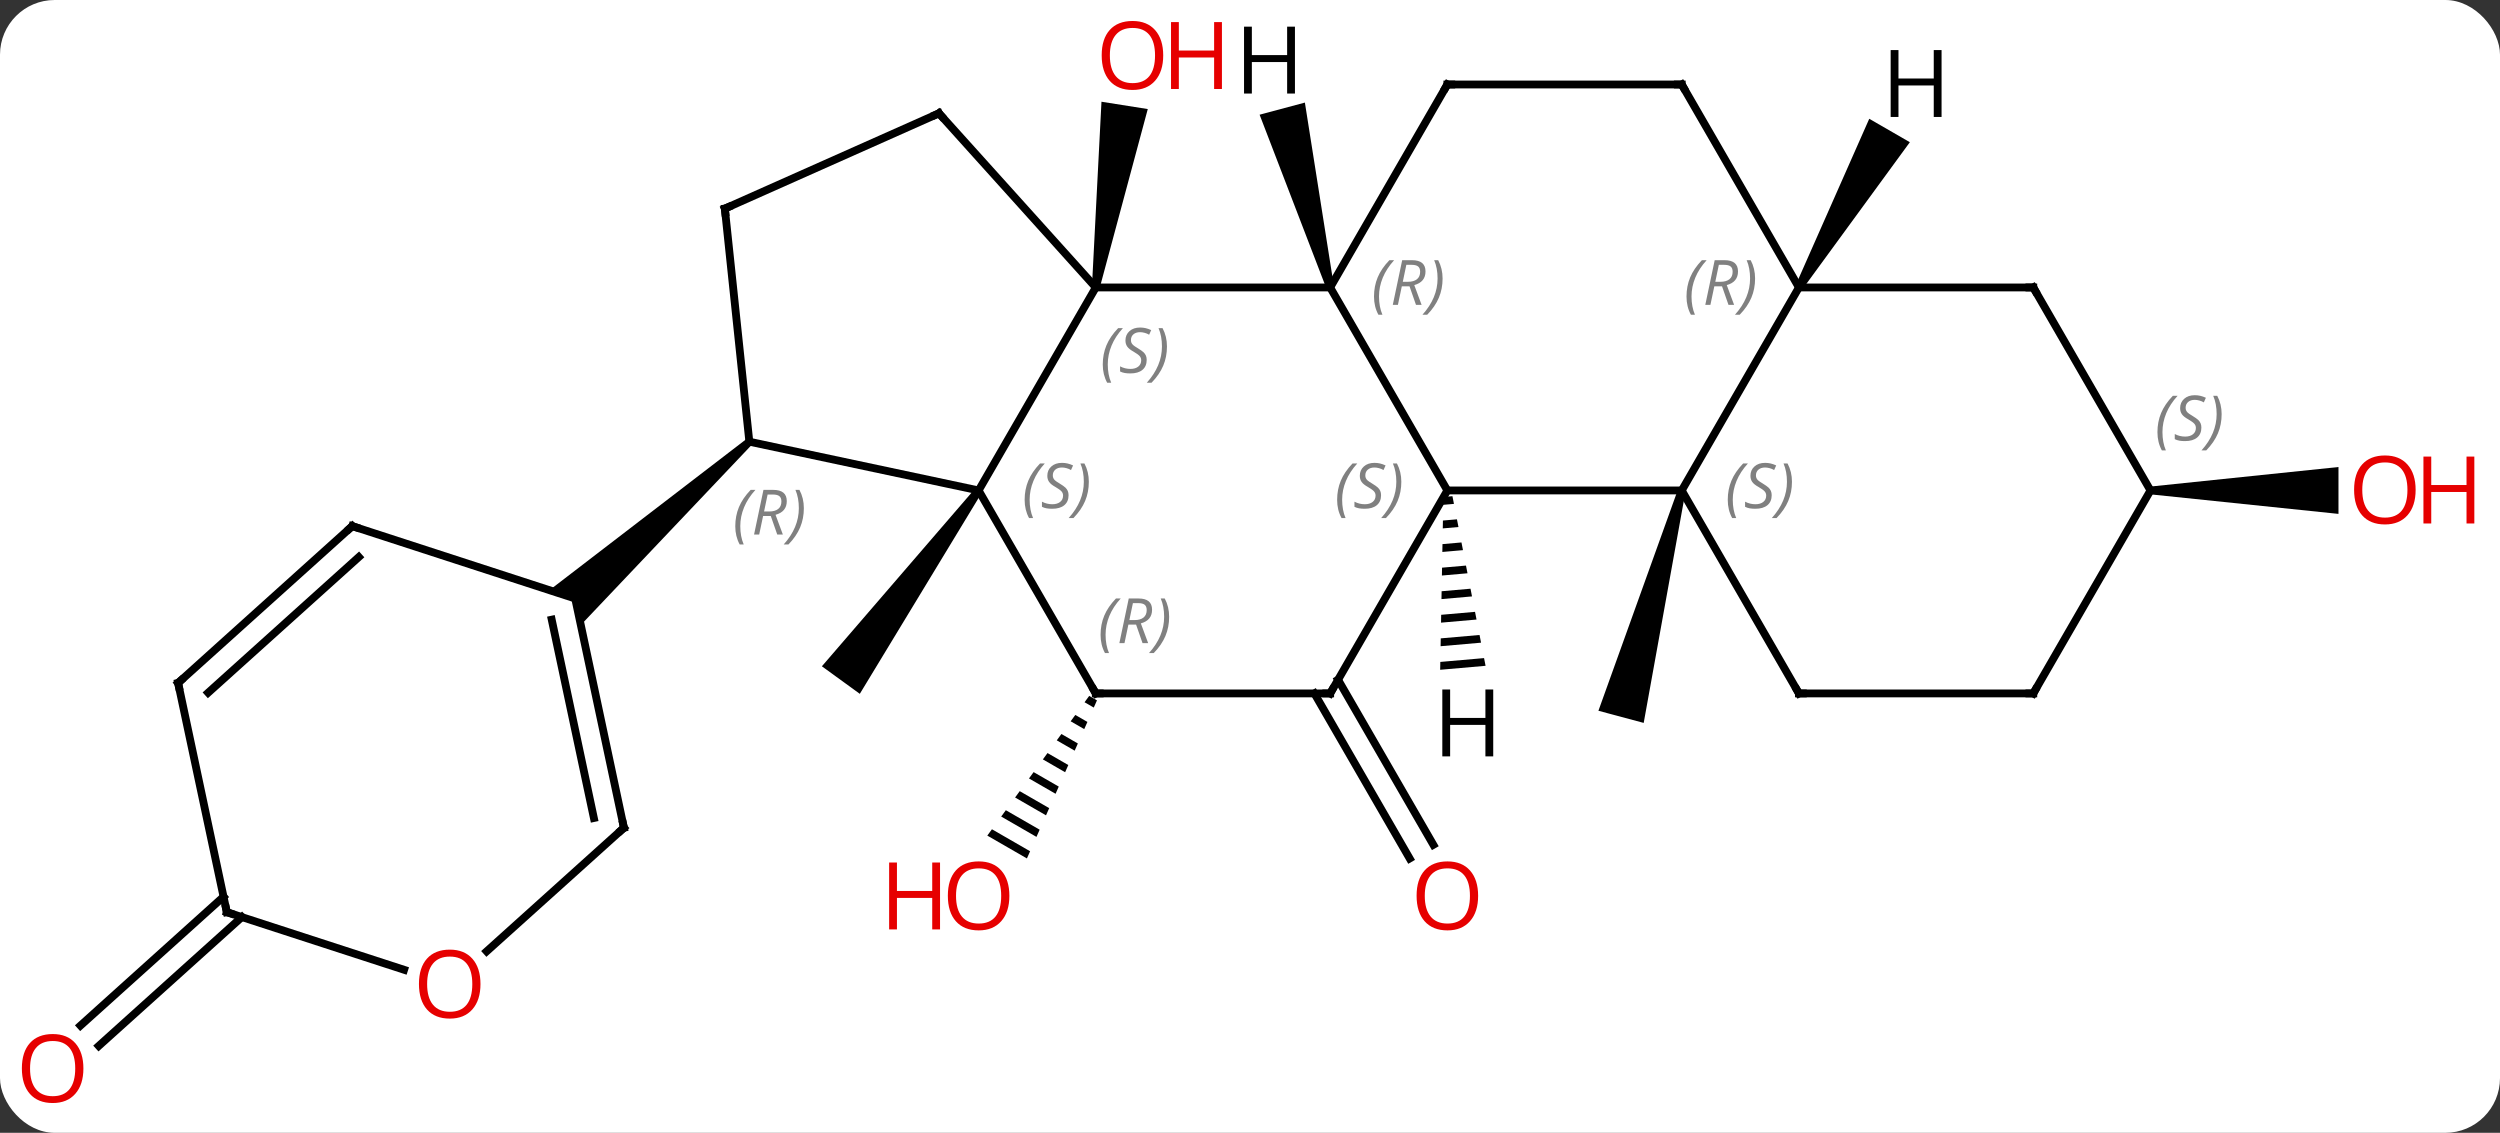 <svg width="320" viewBox="0 0 320 145" style="fill-opacity:1; color-rendering:auto; color-interpolation:auto; text-rendering:auto; stroke:black; stroke-linecap:square; stroke-miterlimit:10; shape-rendering:auto; stroke-opacity:1; fill:black; stroke-dasharray:none; font-weight:normal; stroke-width:1; font-family:'Open Sans'; font-style:normal; stroke-linejoin:miter; font-size:12; stroke-dashoffset:0; image-rendering:auto;" height="145" class="cas-substance-image" xmlns:xlink="http://www.w3.org/1999/xlink" xmlns="http://www.w3.org/2000/svg"><rect x="0" y="0" width="320" height="145" fill="#333333" stroke="none"/><svg class="cas-substance-single-component"><rect y="0" x="0" width="320" stroke="none" ry="7" rx="7" height="145" fill="white" class="cas-substance-group"/><svg y="0" x="0" width="320" viewBox="0 0 320 145" style="fill:black;" height="145" class="cas-substance-single-component-image"><svg><g><g transform="translate(156,72)" style="text-rendering:geometricPrecision; color-rendering:optimizeQuality; color-interpolation:linearRGB; stroke-linecap:butt; image-rendering:optimizeQuality;"><path style="stroke:none;" d="M-31.142 -9.516 L-30.334 -8.928 L-45.945 16.811 L-50.799 13.285 Z"/><path style="stroke:none;" d="M-15.244 -35.127 L-16.232 -35.283 L-15.011 -58.978 L-9.085 -58.04 Z"/><path style="stroke:none;" d="M-16.584 17.074 L-17.177 17.887 L-15.996 18.568 L-15.996 18.568 L-15.589 17.648 L-16.584 17.074 ZM-18.362 19.513 L-18.955 20.326 L-17.219 21.327 L-17.219 21.327 L-16.811 20.407 L-18.362 19.513 ZM-20.14 21.951 L-20.733 22.764 L-20.733 22.764 L-18.442 24.086 L-18.442 24.086 L-18.034 23.166 L-20.14 21.951 ZM-21.919 24.39 L-22.512 25.203 L-22.512 25.203 L-19.664 26.845 L-19.664 26.845 L-19.257 25.925 L-21.919 24.39 ZM-23.697 26.829 L-24.29 27.642 L-24.29 27.642 L-20.887 29.604 L-20.887 29.604 L-20.479 28.684 L-23.697 26.829 ZM-25.476 29.267 L-26.068 30.08 L-26.068 30.08 L-22.11 32.363 L-22.11 32.363 L-21.702 31.443 L-21.702 31.443 L-25.476 29.267 ZM-27.254 31.706 L-27.847 32.519 L-23.332 35.122 L-22.925 34.202 L-22.925 34.202 L-27.254 31.706 ZM-29.032 34.145 L-29.625 34.957 L-29.625 34.957 L-24.555 37.881 L-24.555 37.881 L-24.147 36.961 L-29.032 34.145 Z"/><line y2="15.008" y1="36.135" x2="15.272" x1="27.471" style="fill:none;"/><line y2="16.758" y1="37.885" x2="12.241" x1="24.439" style="fill:none;"/><path style="stroke:none;" d="M58.779 -9.351 L59.745 -9.092 L54.393 20.532 L48.597 18.978 Z"/><line y2="45.384" y1="61.877" x2="-125.044" x1="-143.361" style="fill:none;"/><line y2="42.783" y1="59.276" x2="-127.386" x1="-145.703" style="fill:none;"/><path style="stroke:none;" d="M119.262 -8.722 L119.262 -9.722 L143.325 -12.222 L143.325 -6.222 Z"/><line y2="-35.205" y1="-9.222" x2="-15.738" x1="-30.738" style="fill:none;"/><line y2="-15.462" y1="-9.222" x2="-60.084" x1="-30.738" style="fill:none;"/><line y2="16.758" y1="-9.222" x2="-15.738" x1="-30.738" style="fill:none;"/><line y2="-35.205" y1="-35.205" x2="14.262" x1="-15.738" style="fill:none;"/><line y2="-57.498" y1="-35.205" x2="-35.814" x1="-15.738" style="fill:none;"/><line y2="-45.297" y1="-15.462" x2="-63.219" x1="-60.084" style="fill:none;"/><path style="stroke:none;" d="M-60.419 -15.834 L-59.749 -15.091 L-81.657 8.003 L-82.377 4.614 L-85.671 3.544 Z"/><line y2="16.758" y1="16.758" x2="14.262" x1="-15.738" style="fill:none;"/><line y2="-9.222" y1="-35.205" x2="29.262" x1="14.262" style="fill:none;"/><line y2="-61.185" y1="-35.205" x2="29.262" x1="14.262" style="fill:none;"/><line y2="-45.297" y1="-57.498" x2="-63.219" x1="-35.814" style="fill:none;"/><line y2="-9.222" y1="16.758" x2="29.262" x1="14.262" style="fill:none;"/><line y2="-9.222" y1="-9.222" x2="59.262" x1="29.262" style="fill:none;"/><line y2="-61.185" y1="-61.185" x2="59.262" x1="29.262" style="fill:none;"/><line y2="-35.205" y1="-9.222" x2="74.262" x1="59.262" style="fill:none;"/><line y2="16.758" y1="-9.222" x2="74.262" x1="59.262" style="fill:none;"/><line y2="-35.205" y1="-61.185" x2="74.262" x1="59.262" style="fill:none;"/><line y2="-35.205" y1="-35.205" x2="104.262" x1="74.262" style="fill:none;"/><line y2="16.758" y1="16.758" x2="104.262" x1="74.262" style="fill:none;"/><line y2="-9.222" y1="-35.205" x2="119.262" x1="104.262" style="fill:none;"/><line y2="-9.222" y1="16.758" x2="119.262" x1="104.262" style="fill:none;"/><line y2="-4.656" y1="4.614" x2="-110.91" x1="-82.377" style="fill:none;"/><line y2="33.957" y1="4.614" x2="-76.14" x1="-82.377" style="fill:none;"/><line y2="32.708" y1="7.318" x2="-79.984" x1="-85.38" style="fill:none;"/><line y2="15.417" y1="-4.656" x2="-133.203" x1="-110.91" style="fill:none;"/><line y2="16.666" y1="-0.703" x2="-129.359" x1="-110.07" style="fill:none;"/><line y2="49.771" y1="33.957" x2="-93.706" x1="-76.14" style="fill:none;"/><line y2="44.76" y1="15.417" x2="-126.966" x1="-133.203" style="fill:none;"/><line y2="44.76" y1="52.133" x2="-126.966" x1="-104.276" style="fill:none;"/><path style="stroke:none;" d="M14.745 -35.334 L13.779 -35.075 L5.229 -57.317 L11.025 -58.871 Z"/><path style="stroke:none;" d="M29.912 -8.489 L28.749 -8.387 L28.749 -8.387 L28.731 -7.382 L28.731 -7.382 L30.105 -7.502 L30.105 -7.502 L29.912 -8.489 ZM30.49 -5.528 L28.694 -5.371 L28.694 -5.371 L28.675 -4.365 L28.675 -4.365 L30.683 -4.541 L30.683 -4.541 L30.49 -5.528 ZM31.068 -2.567 L28.638 -2.354 L28.638 -2.354 L28.619 -1.349 L31.261 -1.581 L31.068 -2.567 ZM31.646 0.393 L28.582 0.662 L28.564 1.667 L31.839 1.38 L31.646 0.393 ZM32.225 3.354 L28.527 3.678 L28.527 3.678 L28.508 4.684 L28.508 4.684 L32.417 4.341 L32.417 4.341 L32.225 3.354 ZM32.803 6.315 L28.471 6.694 L28.471 6.694 L28.453 7.7 L28.453 7.7 L32.996 7.302 L32.996 7.302 L32.803 6.315 ZM33.381 9.276 L28.416 9.711 L28.416 9.711 L28.397 10.716 L28.397 10.716 L33.574 10.262 L33.574 10.262 L33.381 9.276 ZM33.959 12.236 L28.36 12.727 L28.341 13.733 L28.341 13.733 L34.152 13.223 L33.959 12.236 Z"/><path style="stroke:none;" d="M74.695 -34.955 L73.829 -35.455 L83.264 -56.797 L88.46 -53.797 Z"/></g><g transform="translate(156,72)" style="fill:rgb(230,0,0); text-rendering:geometricPrecision; color-rendering:optimizeQuality; image-rendering:optimizeQuality; font-family:'Open Sans'; stroke:rgb(230,0,0); color-interpolation:linearRGB;"><path style="stroke:none;" d="M-7.109 -64.906 Q-7.109 -62.844 -8.148 -61.664 Q-9.187 -60.484 -11.03 -60.484 Q-12.921 -60.484 -13.952 -61.648 Q-14.983 -62.813 -14.983 -64.922 Q-14.983 -67.016 -13.952 -68.164 Q-12.921 -69.313 -11.03 -69.313 Q-9.171 -69.313 -8.14 -68.141 Q-7.109 -66.969 -7.109 -64.906 ZM-13.937 -64.906 Q-13.937 -63.172 -13.194 -62.266 Q-12.452 -61.359 -11.03 -61.359 Q-9.608 -61.359 -8.882 -62.258 Q-8.155 -63.156 -8.155 -64.906 Q-8.155 -66.641 -8.882 -67.531 Q-9.608 -68.422 -11.03 -68.422 Q-12.452 -68.422 -13.194 -67.523 Q-13.937 -66.625 -13.937 -64.906 Z"/><path style="stroke:none;" d="M0.407 -60.609 L-0.593 -60.609 L-0.593 -64.641 L-5.109 -64.641 L-5.109 -60.609 L-6.109 -60.609 L-6.109 -69.172 L-5.109 -69.172 L-5.109 -65.531 L-0.593 -65.531 L-0.593 -69.172 L0.407 -69.172 L0.407 -60.609 Z"/><path style="stroke:none;" d="M-26.8 42.668 Q-26.8 44.73 -27.84 45.91 Q-28.879 47.09 -30.722 47.09 Q-32.613 47.09 -33.644 45.925 Q-34.675 44.761 -34.675 42.652 Q-34.675 40.558 -33.644 39.41 Q-32.613 38.261 -30.722 38.261 Q-28.863 38.261 -27.832 39.433 Q-26.8 40.605 -26.8 42.668 ZM-33.629 42.668 Q-33.629 44.402 -32.886 45.308 Q-32.144 46.215 -30.722 46.215 Q-29.3 46.215 -28.574 45.316 Q-27.847 44.418 -27.847 42.668 Q-27.847 40.933 -28.574 40.043 Q-29.3 39.152 -30.722 39.152 Q-32.144 39.152 -32.886 40.05 Q-33.629 40.949 -33.629 42.668 Z"/><path style="stroke:none;" d="M-35.675 46.965 L-36.675 46.965 L-36.675 42.933 L-41.191 42.933 L-41.191 46.965 L-42.191 46.965 L-42.191 38.402 L-41.191 38.402 L-41.191 42.043 L-36.675 42.043 L-36.675 38.402 L-35.675 38.402 L-35.675 46.965 Z"/><path style="stroke:none;" d="M33.2 42.668 Q33.2 44.73 32.16 45.91 Q31.121 47.09 29.278 47.09 Q27.387 47.09 26.356 45.925 Q25.325 44.761 25.325 42.652 Q25.325 40.558 26.356 39.41 Q27.387 38.261 29.278 38.261 Q31.137 38.261 32.168 39.433 Q33.2 40.605 33.2 42.668 ZM26.371 42.668 Q26.371 44.402 27.114 45.308 Q27.856 46.215 29.278 46.215 Q30.7 46.215 31.426 45.316 Q32.153 44.418 32.153 42.668 Q32.153 40.933 31.426 40.043 Q30.7 39.152 29.278 39.152 Q27.856 39.152 27.114 40.05 Q26.371 40.949 26.371 42.668 Z"/><path style="stroke:none;" d="M-145.325 64.766 Q-145.325 66.828 -146.364 68.008 Q-147.403 69.188 -149.246 69.188 Q-151.137 69.188 -152.168 68.023 Q-153.2 66.859 -153.2 64.75 Q-153.2 62.656 -152.168 61.508 Q-151.137 60.359 -149.246 60.359 Q-147.387 60.359 -146.356 61.531 Q-145.325 62.703 -145.325 64.766 ZM-152.153 64.766 Q-152.153 66.5 -151.41 67.406 Q-150.668 68.313 -149.246 68.313 Q-147.825 68.313 -147.098 67.414 Q-146.371 66.516 -146.371 64.766 Q-146.371 63.031 -147.098 62.141 Q-147.825 61.25 -149.246 61.25 Q-150.668 61.25 -151.41 62.148 Q-152.153 63.047 -152.153 64.766 Z"/><path style="stroke:none;" d="M153.2 -9.292 Q153.2 -7.23 152.16 -6.05 Q151.121 -4.87 149.278 -4.87 Q147.387 -4.87 146.356 -6.035 Q145.325 -7.199 145.325 -9.308 Q145.325 -11.402 146.356 -12.55 Q147.387 -13.699 149.278 -13.699 Q151.137 -13.699 152.168 -12.527 Q153.2 -11.355 153.2 -9.292 ZM146.371 -9.292 Q146.371 -7.558 147.114 -6.652 Q147.856 -5.745 149.278 -5.745 Q150.7 -5.745 151.426 -6.644 Q152.153 -7.542 152.153 -9.292 Q152.153 -11.027 151.426 -11.917 Q150.7 -12.808 149.278 -12.808 Q147.856 -12.808 147.114 -11.909 Q146.371 -11.011 146.371 -9.292 Z"/><path style="stroke:none;" d="M160.715 -4.995 L159.715 -4.995 L159.715 -9.027 L155.2 -9.027 L155.2 -4.995 L154.2 -4.995 L154.2 -13.558 L155.2 -13.558 L155.2 -9.917 L159.715 -9.917 L159.715 -13.558 L160.715 -13.558 L160.715 -4.995 Z"/></g><g transform="translate(156,72)" style="font-size:8.4px; fill:gray; text-rendering:geometricPrecision; image-rendering:optimizeQuality; color-rendering:optimizeQuality; font-family:'Open Sans'; font-style:italic; stroke:gray; color-interpolation:linearRGB;"><path style="stroke:none;" d="M-24.846 -8.019 Q-24.846 -9.347 -24.378 -10.472 Q-23.909 -11.597 -22.878 -12.675 L-22.268 -12.675 Q-23.237 -11.613 -23.721 -10.441 Q-24.206 -9.269 -24.206 -8.035 Q-24.206 -6.707 -23.768 -5.691 L-24.284 -5.691 Q-24.846 -6.722 -24.846 -8.019 ZM-19.224 -8.613 Q-19.224 -7.785 -19.771 -7.332 Q-20.318 -6.878 -21.318 -6.878 Q-21.724 -6.878 -22.037 -6.933 Q-22.349 -6.988 -22.63 -7.128 L-22.63 -7.785 Q-22.005 -7.457 -21.302 -7.457 Q-20.677 -7.457 -20.302 -7.753 Q-19.927 -8.05 -19.927 -8.566 Q-19.927 -8.879 -20.13 -9.105 Q-20.333 -9.332 -20.896 -9.66 Q-21.49 -9.988 -21.716 -10.316 Q-21.943 -10.644 -21.943 -11.097 Q-21.943 -11.832 -21.427 -12.293 Q-20.912 -12.754 -20.068 -12.754 Q-19.693 -12.754 -19.357 -12.675 Q-19.021 -12.597 -18.646 -12.425 L-18.912 -11.832 Q-19.162 -11.988 -19.482 -12.074 Q-19.802 -12.16 -20.068 -12.16 Q-20.599 -12.16 -20.919 -11.886 Q-21.24 -11.613 -21.24 -11.144 Q-21.24 -10.941 -21.169 -10.793 Q-21.099 -10.644 -20.958 -10.511 Q-20.818 -10.379 -20.396 -10.129 Q-19.833 -9.785 -19.63 -9.589 Q-19.427 -9.394 -19.326 -9.16 Q-19.224 -8.925 -19.224 -8.613 ZM-16.63 -10.332 Q-16.63 -9.004 -17.106 -7.871 Q-17.583 -6.738 -18.598 -5.691 L-19.208 -5.691 Q-17.27 -7.847 -17.27 -10.332 Q-17.27 -11.66 -17.708 -12.675 L-17.192 -12.675 Q-16.63 -11.613 -16.63 -10.332 Z"/><path style="stroke:none;" d="M-14.846 -25.342 Q-14.846 -26.67 -14.378 -27.795 Q-13.909 -28.92 -12.878 -29.998 L-12.268 -29.998 Q-13.237 -28.936 -13.721 -27.764 Q-14.206 -26.592 -14.206 -25.357 Q-14.206 -24.029 -13.768 -23.014 L-14.284 -23.014 Q-14.846 -24.045 -14.846 -25.342 ZM-9.224 -25.936 Q-9.224 -25.107 -9.771 -24.654 Q-10.318 -24.201 -11.318 -24.201 Q-11.724 -24.201 -12.036 -24.256 Q-12.349 -24.311 -12.63 -24.451 L-12.63 -25.107 Q-12.005 -24.779 -11.302 -24.779 Q-10.677 -24.779 -10.302 -25.076 Q-9.927 -25.373 -9.927 -25.889 Q-9.927 -26.201 -10.13 -26.428 Q-10.333 -26.654 -10.896 -26.982 Q-11.489 -27.311 -11.716 -27.639 Q-11.943 -27.967 -11.943 -28.42 Q-11.943 -29.154 -11.427 -29.615 Q-10.911 -30.076 -10.068 -30.076 Q-9.693 -30.076 -9.357 -29.998 Q-9.021 -29.92 -8.646 -29.748 L-8.911 -29.154 Q-9.161 -29.311 -9.482 -29.396 Q-9.802 -29.482 -10.068 -29.482 Q-10.599 -29.482 -10.919 -29.209 Q-11.239 -28.936 -11.239 -28.467 Q-11.239 -28.264 -11.169 -28.115 Q-11.099 -27.967 -10.958 -27.834 Q-10.818 -27.701 -10.396 -27.451 Q-9.833 -27.107 -9.63 -26.912 Q-9.427 -26.717 -9.325 -26.482 Q-9.224 -26.248 -9.224 -25.936 ZM-6.629 -27.654 Q-6.629 -26.326 -7.106 -25.193 Q-7.582 -24.061 -8.598 -23.014 L-9.207 -23.014 Q-7.27 -25.17 -7.27 -27.654 Q-7.27 -28.982 -7.707 -29.998 L-7.192 -29.998 Q-6.629 -28.936 -6.629 -27.654 Z"/><path style="stroke:none;" d="M-61.884 -4.639 Q-61.884 -5.967 -61.416 -7.092 Q-60.947 -8.217 -59.916 -9.295 L-59.306 -9.295 Q-60.275 -8.232 -60.759 -7.061 Q-61.244 -5.889 -61.244 -4.654 Q-61.244 -3.326 -60.806 -2.311 L-61.322 -2.311 Q-61.884 -3.342 -61.884 -4.639 ZM-58.324 -5.951 L-58.824 -3.576 L-59.481 -3.576 L-58.278 -9.295 L-57.028 -9.295 Q-55.293 -9.295 -55.293 -7.857 Q-55.293 -6.498 -56.731 -6.107 L-55.793 -3.576 L-56.512 -3.576 L-57.34 -5.951 L-58.324 -5.951 ZM-57.746 -8.701 Q-58.137 -6.779 -58.199 -6.529 L-57.543 -6.529 Q-56.793 -6.529 -56.387 -6.857 Q-55.981 -7.186 -55.981 -7.811 Q-55.981 -8.279 -56.238 -8.49 Q-56.496 -8.701 -57.09 -8.701 L-57.746 -8.701 ZM-53.107 -6.951 Q-53.107 -5.623 -53.584 -4.49 Q-54.06 -3.357 -55.076 -2.311 L-55.685 -2.311 Q-53.748 -4.467 -53.748 -6.951 Q-53.748 -8.279 -54.185 -9.295 L-53.67 -9.295 Q-53.107 -8.232 -53.107 -6.951 Z"/></g><g transform="translate(156,72)" style="stroke-linecap:butt; font-size:8.4px; text-rendering:geometricPrecision; image-rendering:optimizeQuality; color-rendering:optimizeQuality; font-family:'Open Sans'; font-style:italic; color-interpolation:linearRGB; stroke-miterlimit:5;"><path style="fill:none;" d="M-15.988 16.325 L-15.738 16.758 L-15.238 16.758"/><path style="fill:gray; stroke:none;" d="M-15.127 9.262 Q-15.127 7.934 -14.658 6.809 Q-14.189 5.684 -13.158 4.606 L-12.548 4.606 Q-13.517 5.668 -14.002 6.84 Q-14.486 8.012 -14.486 9.246 Q-14.486 10.574 -14.048 11.59 L-14.564 11.59 Q-15.127 10.559 -15.127 9.262 ZM-11.566 7.949 L-12.066 10.324 L-12.723 10.324 L-11.52 4.606 L-10.27 4.606 Q-8.535 4.606 -8.535 6.043 Q-8.535 7.402 -9.973 7.793 L-9.035 10.324 L-9.754 10.324 L-10.582 7.949 L-11.566 7.949 ZM-10.988 5.199 Q-11.379 7.121 -11.441 7.371 L-10.785 7.371 Q-10.035 7.371 -9.629 7.043 Q-9.223 6.715 -9.223 6.09 Q-9.223 5.621 -9.48 5.41 Q-9.738 5.199 -10.332 5.199 L-10.988 5.199 ZM-6.349 6.949 Q-6.349 8.277 -6.826 9.41 Q-7.302 10.543 -8.318 11.59 L-8.927 11.59 Q-6.99 9.434 -6.99 6.949 Q-6.99 5.621 -7.427 4.606 L-6.912 4.606 Q-6.349 5.668 -6.349 6.949 Z"/><path style="fill:gray; stroke:none;" d="M19.873 -34.041 Q19.873 -35.369 20.342 -36.494 Q20.811 -37.619 21.842 -38.697 L22.451 -38.697 Q21.483 -37.634 20.998 -36.463 Q20.514 -35.291 20.514 -34.056 Q20.514 -32.728 20.951 -31.713 L20.436 -31.713 Q19.873 -32.744 19.873 -34.041 ZM23.433 -35.353 L22.933 -32.978 L22.277 -32.978 L23.48 -38.697 L24.73 -38.697 Q26.465 -38.697 26.465 -37.259 Q26.465 -35.9 25.027 -35.509 L25.965 -32.978 L25.246 -32.978 L24.418 -35.353 L23.433 -35.353 ZM24.012 -38.103 Q23.621 -36.181 23.558 -35.931 L24.215 -35.931 Q24.965 -35.931 25.371 -36.259 Q25.777 -36.588 25.777 -37.213 Q25.777 -37.681 25.519 -37.892 Q25.262 -38.103 24.668 -38.103 L24.012 -38.103 ZM28.651 -36.353 Q28.651 -35.025 28.174 -33.892 Q27.698 -32.759 26.682 -31.713 L26.073 -31.713 Q28.01 -33.869 28.01 -36.353 Q28.01 -37.681 27.573 -38.697 L28.088 -38.697 Q28.651 -37.634 28.651 -36.353 Z"/><path style="fill:none;" d="M-35.479 -57.127 L-35.814 -57.498 L-36.271 -57.295"/><path style="fill:none;" d="M-63.167 -44.8 L-63.219 -45.297 L-62.762 -45.5"/><path style="fill:none;" d="M13.762 16.758 L14.262 16.758 L14.512 16.325"/><path style="fill:gray; stroke:none;" d="M15.153 -8.019 Q15.153 -9.347 15.622 -10.472 Q16.091 -11.597 17.122 -12.675 L17.732 -12.675 Q16.763 -11.613 16.279 -10.441 Q15.794 -9.269 15.794 -8.035 Q15.794 -6.707 16.232 -5.691 L15.716 -5.691 Q15.153 -6.722 15.153 -8.019 ZM20.776 -8.613 Q20.776 -7.785 20.229 -7.332 Q19.682 -6.878 18.682 -6.878 Q18.276 -6.878 17.963 -6.933 Q17.651 -6.988 17.37 -7.128 L17.37 -7.785 Q17.995 -7.457 18.698 -7.457 Q19.323 -7.457 19.698 -7.753 Q20.073 -8.05 20.073 -8.566 Q20.073 -8.879 19.87 -9.105 Q19.667 -9.332 19.104 -9.66 Q18.51 -9.988 18.284 -10.316 Q18.057 -10.644 18.057 -11.097 Q18.057 -11.832 18.573 -12.293 Q19.088 -12.754 19.932 -12.754 Q20.307 -12.754 20.643 -12.675 Q20.979 -12.597 21.354 -12.425 L21.088 -11.832 Q20.838 -11.988 20.518 -12.074 Q20.198 -12.16 19.932 -12.16 Q19.401 -12.16 19.081 -11.886 Q18.76 -11.613 18.76 -11.144 Q18.76 -10.941 18.831 -10.793 Q18.901 -10.644 19.042 -10.511 Q19.182 -10.379 19.604 -10.129 Q20.167 -9.785 20.37 -9.589 Q20.573 -9.394 20.674 -9.16 Q20.776 -8.925 20.776 -8.613 ZM23.37 -10.332 Q23.37 -9.004 22.894 -7.871 Q22.417 -6.738 21.402 -5.691 L20.792 -5.691 Q22.73 -7.847 22.73 -10.332 Q22.73 -11.66 22.292 -12.675 L22.808 -12.675 Q23.37 -11.613 23.37 -10.332 Z"/><path style="fill:none;" d="M29.012 -60.752 L29.262 -61.185 L29.762 -61.185"/><path style="fill:gray; stroke:none;" d="M65.153 -8.019 Q65.153 -9.347 65.622 -10.472 Q66.091 -11.597 67.122 -12.675 L67.732 -12.675 Q66.763 -11.613 66.278 -10.441 Q65.794 -9.269 65.794 -8.035 Q65.794 -6.707 66.232 -5.691 L65.716 -5.691 Q65.153 -6.722 65.153 -8.019 ZM70.776 -8.613 Q70.776 -7.785 70.229 -7.332 Q69.682 -6.878 68.682 -6.878 Q68.276 -6.878 67.963 -6.933 Q67.651 -6.988 67.37 -7.128 L67.37 -7.785 Q67.995 -7.457 68.698 -7.457 Q69.323 -7.457 69.698 -7.753 Q70.073 -8.05 70.073 -8.566 Q70.073 -8.879 69.87 -9.105 Q69.667 -9.332 69.104 -9.66 Q68.51 -9.988 68.284 -10.316 Q68.057 -10.644 68.057 -11.097 Q68.057 -11.832 68.573 -12.293 Q69.088 -12.754 69.932 -12.754 Q70.307 -12.754 70.643 -12.675 Q70.979 -12.597 71.354 -12.425 L71.088 -11.832 Q70.838 -11.988 70.518 -12.074 Q70.198 -12.16 69.932 -12.16 Q69.401 -12.16 69.081 -11.886 Q68.76 -11.613 68.76 -11.144 Q68.76 -10.941 68.831 -10.793 Q68.901 -10.644 69.042 -10.511 Q69.182 -10.379 69.604 -10.129 Q70.167 -9.785 70.37 -9.589 Q70.573 -9.394 70.674 -9.16 Q70.776 -8.925 70.776 -8.613 ZM73.371 -10.332 Q73.371 -9.004 72.894 -7.871 Q72.417 -6.738 71.402 -5.691 L70.792 -5.691 Q72.73 -7.847 72.73 -10.332 Q72.73 -11.66 72.292 -12.675 L72.808 -12.675 Q73.371 -11.613 73.371 -10.332 Z"/><path style="fill:none;" d="M58.762 -61.185 L59.262 -61.185 L59.512 -60.752"/><path style="fill:gray; stroke:none;" d="M59.873 -34.041 Q59.873 -35.369 60.342 -36.494 Q60.811 -37.619 61.842 -38.697 L62.452 -38.697 Q61.483 -37.634 60.998 -36.463 Q60.514 -35.291 60.514 -34.056 Q60.514 -32.728 60.952 -31.713 L60.436 -31.713 Q59.873 -32.744 59.873 -34.041 ZM63.433 -35.353 L62.933 -32.978 L62.277 -32.978 L63.48 -38.697 L64.73 -38.697 Q66.465 -38.697 66.465 -37.259 Q66.465 -35.9 65.027 -35.509 L65.965 -32.978 L65.246 -32.978 L64.418 -35.353 L63.433 -35.353 ZM64.011 -38.103 Q63.621 -36.181 63.558 -35.931 L64.215 -35.931 Q64.965 -35.931 65.371 -36.259 Q65.777 -36.588 65.777 -37.213 Q65.777 -37.681 65.519 -37.892 Q65.261 -38.103 64.668 -38.103 L64.011 -38.103 ZM68.651 -36.353 Q68.651 -35.025 68.174 -33.892 Q67.698 -32.759 66.682 -31.713 L66.073 -31.713 Q68.01 -33.869 68.01 -36.353 Q68.01 -37.681 67.573 -38.697 L68.088 -38.697 Q68.651 -37.634 68.651 -36.353 Z"/><path style="fill:none;" d="M74.012 16.325 L74.262 16.758 L74.762 16.758"/><path style="fill:none;" d="M103.762 -35.205 L104.262 -35.205 L104.512 -34.772"/><path style="fill:none;" d="M103.762 16.758 L104.262 16.758 L104.512 16.325"/><path style="fill:gray; stroke:none;" d="M120.153 -16.679 Q120.153 -18.007 120.622 -19.132 Q121.091 -20.257 122.122 -21.335 L122.731 -21.335 Q121.763 -20.273 121.278 -19.101 Q120.794 -17.929 120.794 -16.695 Q120.794 -15.367 121.231 -14.351 L120.716 -14.351 Q120.153 -15.382 120.153 -16.679 ZM125.776 -17.273 Q125.776 -16.445 125.229 -15.992 Q124.682 -15.539 123.682 -15.539 Q123.276 -15.539 122.963 -15.593 Q122.651 -15.648 122.37 -15.789 L122.37 -16.445 Q122.995 -16.117 123.698 -16.117 Q124.323 -16.117 124.698 -16.414 Q125.073 -16.71 125.073 -17.226 Q125.073 -17.539 124.87 -17.765 Q124.667 -17.992 124.104 -18.32 Q123.51 -18.648 123.284 -18.976 Q123.057 -19.304 123.057 -19.757 Q123.057 -20.492 123.573 -20.953 Q124.088 -21.414 124.932 -21.414 Q125.307 -21.414 125.643 -21.335 Q125.979 -21.257 126.354 -21.085 L126.088 -20.492 Q125.838 -20.648 125.518 -20.734 Q125.198 -20.82 124.932 -20.82 Q124.401 -20.82 124.081 -20.546 Q123.76 -20.273 123.76 -19.804 Q123.76 -19.601 123.831 -19.453 Q123.901 -19.304 124.042 -19.171 Q124.182 -19.039 124.604 -18.789 Q125.167 -18.445 125.37 -18.25 Q125.573 -18.054 125.674 -17.82 Q125.776 -17.585 125.776 -17.273 ZM128.37 -18.992 Q128.37 -17.664 127.894 -16.531 Q127.417 -15.398 126.402 -14.351 L125.792 -14.351 Q127.73 -16.507 127.73 -18.992 Q127.73 -20.32 127.292 -21.335 L127.808 -21.335 Q128.37 -20.273 128.37 -18.992 Z"/><path style="fill:none;" d="M-110.434 -4.502 L-110.91 -4.656 L-111.282 -4.321"/><path style="fill:none;" d="M-76.244 33.468 L-76.14 33.957 L-76.512 34.291"/><path style="fill:none;" d="M-132.831 15.082 L-133.203 15.417 L-133.099 15.906"/></g><g transform="translate(156,72)" style="stroke-linecap:butt; fill:rgb(230,0,0); text-rendering:geometricPrecision; color-rendering:optimizeQuality; image-rendering:optimizeQuality; font-family:'Open Sans'; stroke:rgb(230,0,0); color-interpolation:linearRGB; stroke-miterlimit:5;"><path style="stroke:none;" d="M-94.499 53.96 Q-94.499 56.022 -95.538 57.202 Q-96.577 58.382 -98.42 58.382 Q-100.311 58.382 -101.342 57.218 Q-102.374 56.053 -102.374 53.944 Q-102.374 51.85 -101.342 50.702 Q-100.311 49.553 -98.42 49.553 Q-96.561 49.553 -95.53 50.725 Q-94.499 51.897 -94.499 53.96 ZM-101.327 53.96 Q-101.327 55.694 -100.584 56.6 Q-99.842 57.507 -98.42 57.507 Q-96.999 57.507 -96.272 56.608 Q-95.545 55.71 -95.545 53.96 Q-95.545 52.225 -96.272 51.335 Q-96.999 50.444 -98.42 50.444 Q-99.842 50.444 -100.584 51.343 Q-101.327 52.241 -101.327 53.96 Z"/><path style="fill:none; stroke:black;" d="M-127.07 44.271 L-126.966 44.76 L-126.49 44.914"/><path style="fill:black; stroke:none;" d="M9.753 -60.026 L8.753 -60.026 L8.753 -64.057 L4.237 -64.057 L4.237 -60.026 L3.237 -60.026 L3.237 -68.588 L4.237 -68.588 L4.237 -64.948 L8.753 -64.948 L8.753 -68.588 L9.753 -68.588 L9.753 -60.026 Z"/><path style="fill:black; stroke:none;" d="M35.133 24.817 L34.133 24.817 L34.133 20.786 L29.617 20.786 L29.617 24.817 L28.617 24.817 L28.617 16.255 L29.617 16.255 L29.617 19.895 L34.133 19.895 L34.133 16.255 L35.133 16.255 L35.133 24.817 Z"/><path style="fill:black; stroke:none;" d="M92.52 -57.029 L91.52 -57.029 L91.52 -61.06 L87.004 -61.06 L87.004 -57.029 L86.004 -57.029 L86.004 -65.591 L87.004 -65.591 L87.004 -61.951 L91.52 -61.951 L91.52 -65.591 L92.52 -65.591 L92.52 -57.029 Z"/></g></g></svg></svg></svg></svg>